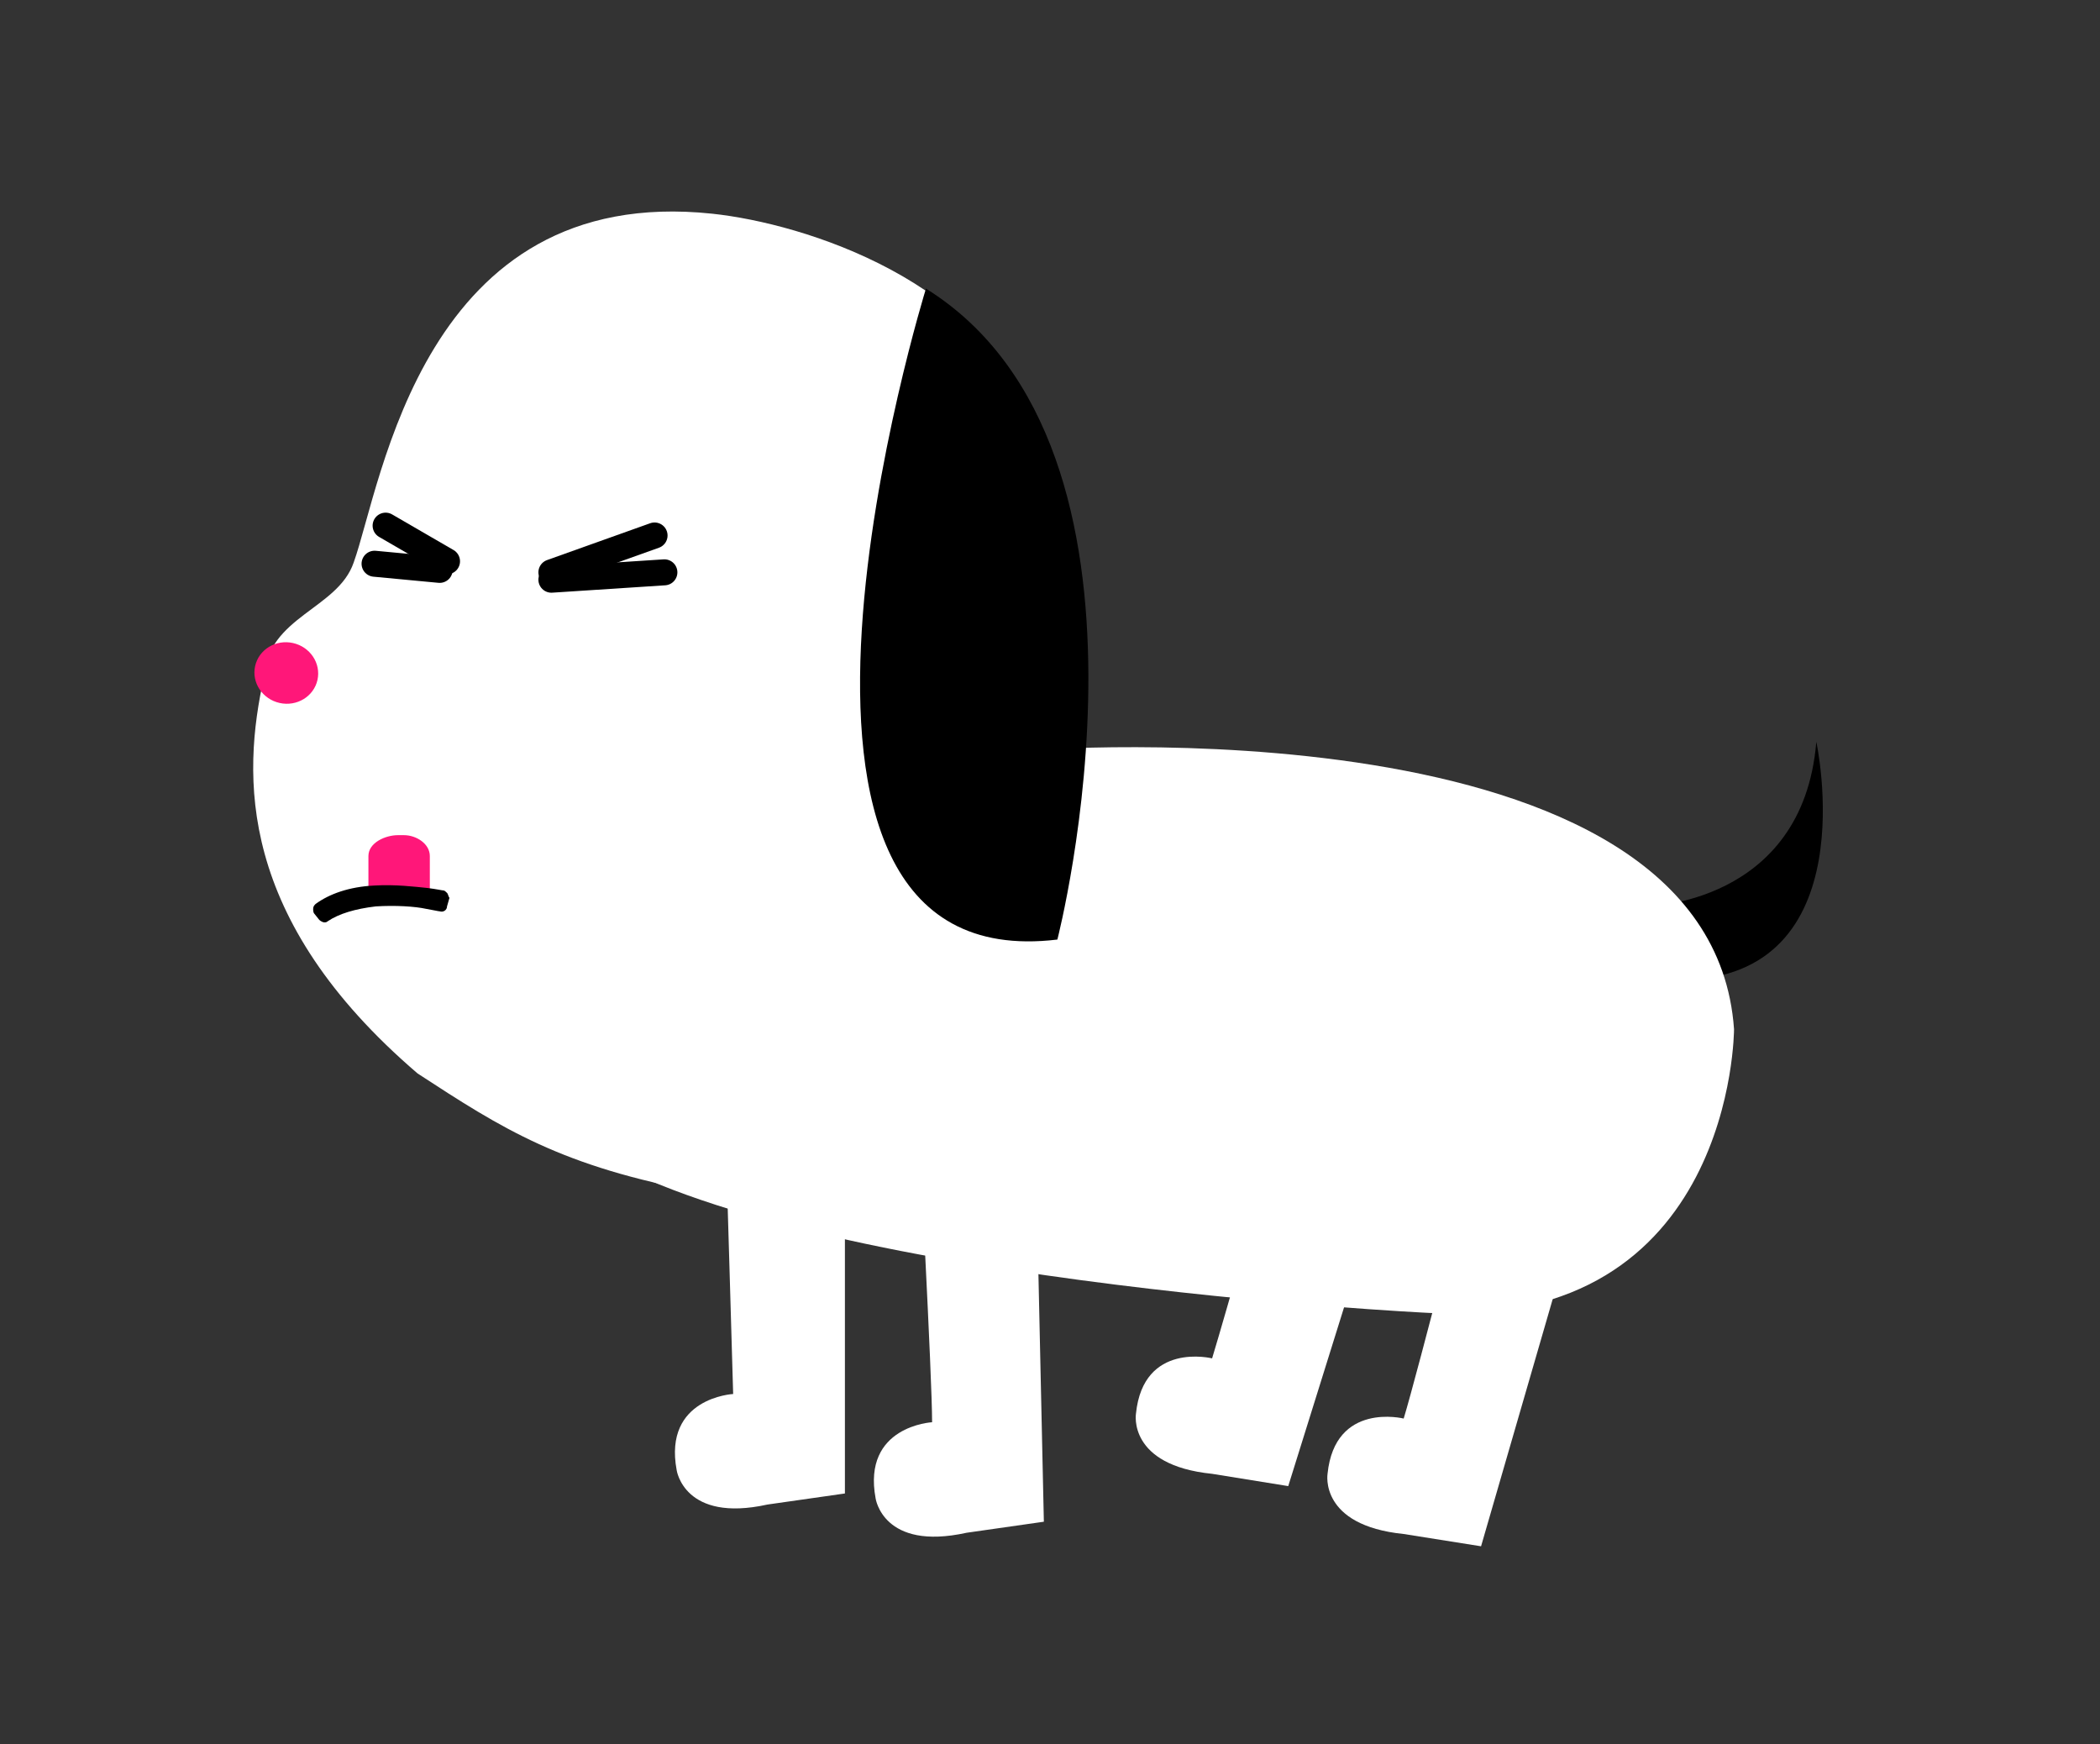 <?xml version="1.0" encoding="utf-8"?>
<!-- Generator: Adobe Illustrator 17.1.0, SVG Export Plug-In . SVG Version: 6.00 Build 0)  -->
<!DOCTYPE svg PUBLIC "-//W3C//DTD SVG 1.1//EN" "http://www.w3.org/Graphics/SVG/1.1/DTD/svg11.dtd">
<svg version="1.1" xmlns="http://www.w3.org/2000/svg" xmlns:xlink="http://www.w3.org/1999/xlink" x="0px" y="0px" width="171px"
	 height="142px" viewBox="0 0 171 142" enable-background="new 0 0 171 142" xml:space="preserve">
<rect x="0" y="0" width="171" height="142" fill="#333333" stroke="none"/>
<g id="graphic_bg">
</g>
<g id="area_elements">
</g>
<g id="charachters">
	<g>
		<path d="M134,73.8c0,0,12.8-0.1,13.9-13.4c0,0,4.2,19.2-11,19.4L134,73.8z"/>
		<path fill="#FFFFFF" d="M28.8,45.8c2.3-6.4,5.6-30.9,29.2-28.4c7.5,0.8,22.5,5.5,26.4,17.6c3.7,11.6,6.1,40.8-4.3,47.2l14.2,1.1
			c-15.7,21.4-37.1,13.8-37.1,13.8C45.7,95,40.9,91.9,34,87.4C19.3,74.8,19.7,63.2,21.5,55.1C21.8,50.2,27.5,49.6,28.8,45.8z"/>
		<path fill="#FFFFFF" d="M83.8,61.1c0,0,55.5-4.4,57.4,22.7c0,0,0,24.4-24.8,23.1c0,0-52.7-2.5-69.4-13.9C47,93,73.5,71,83.8,61.1z
			"/>
		<path fill="#FFFFFF" d="M59.2,96.5c0,0,0.4,13.3,0.5,17c0,0-5.7,0.3-4.6,6.2c0,0,0.6,4.3,7.4,2.8l6.3-0.9l0-25L59.2,96.5z"/>
		<path fill="#FFFFFF" d="M74.8,91.9c0,0,1.1,20.2,1.1,23.9c0,0-5.7,0.3-4.6,6.2c0,0,0.6,4.3,7.4,2.8l6.3-0.9L84.3,92L74.8,91.9z"/>
		<path fill="#FFFFFF" d="M103.8,92.8c0,0-4,14.2-5.1,17.8c0,0-5.6-1.4-6.2,4.5c0,0-0.7,4.2,6.2,4.9l6.2,1l7.9-25.3L103.8,92.8z"/>
		<path fill="#FFFFFF" d="M120.4,92.3c0,0-5,19.6-6.1,23.2c0,0-5.6-1.4-6.2,4.5c0,0-0.7,4.2,6.2,4.9l6.3,1l8.9-30.7L120.4,92.3z"/>
		
			<ellipse transform="matrix(0.976 0.218 -0.218 0.976 12.519 -3.768)" fill="#FF1779" cx="23.3" cy="54.8" rx="2.6" ry="2.5"/>
		<path d="M75.4,23.5c0,0-17.5,56.4,10.7,53C86.1,76.5,96.4,36.6,75.4,23.5z"/>
		<g>
			<path fill="#FF1779" d="M35,72.8v-3.1c0-1-1.1-1.7-2.1-1.7h-0.5c-1,0-2.4,0.6-2.4,1.7v3C32,72.5,34,72.7,35,72.8z"/>
			<path d="M36.4,72.7c-0.1-0.1-0.2-0.2-0.3-0.2c-0.1,0-0.5-0.1-1.3-0.2c-1-0.1-2.6-0.3-4.3-0.2c-2.1,0.1-3.7,0.7-4.8,1.5
				c-0.1,0.1-0.2,0.2-0.2,0.4c0,0.1,0,0.3,0.1,0.4l0.4,0.5c0.1,0.1,0.3,0.2,0.4,0.2c0.1,0,0.2,0,0.3-0.1c0.9-0.6,2.2-1,3.9-1.2
				c1.6-0.1,3.2,0,4.1,0.2c0.6,0.1,1,0.2,1.1,0.2c0.3,0.1,0.6-0.1,0.6-0.4l0.2-0.7C36.5,73,36.5,72.8,36.4,72.7z"/>
		</g>
		
			<line fill="none" stroke="#000000" stroke-width="2.117" stroke-linecap="round" stroke-linejoin="round" stroke-miterlimit="10" x1="36.4" y1="45.7" x2="31.4" y2="42.8"/>
		
			<line fill="none" stroke="#000000" stroke-width="2.117" stroke-linecap="round" stroke-linejoin="round" stroke-miterlimit="10" x1="44.9" y1="46.6" x2="53.3" y2="43.6"/>
		
			<line fill="none" stroke="#000000" stroke-width="2.117" stroke-linecap="round" stroke-linejoin="round" stroke-miterlimit="10" x1="35.8" y1="46.4" x2="30.5" y2="45.9"/>
		
			<line fill="none" stroke="#000000" stroke-width="2.117" stroke-linecap="round" stroke-linejoin="round" stroke-miterlimit="10" x1="44.9" y1="47.2" x2="54.1" y2="46.6"/>
	</g>
</g>
<g id="text">
</g>
</svg>
